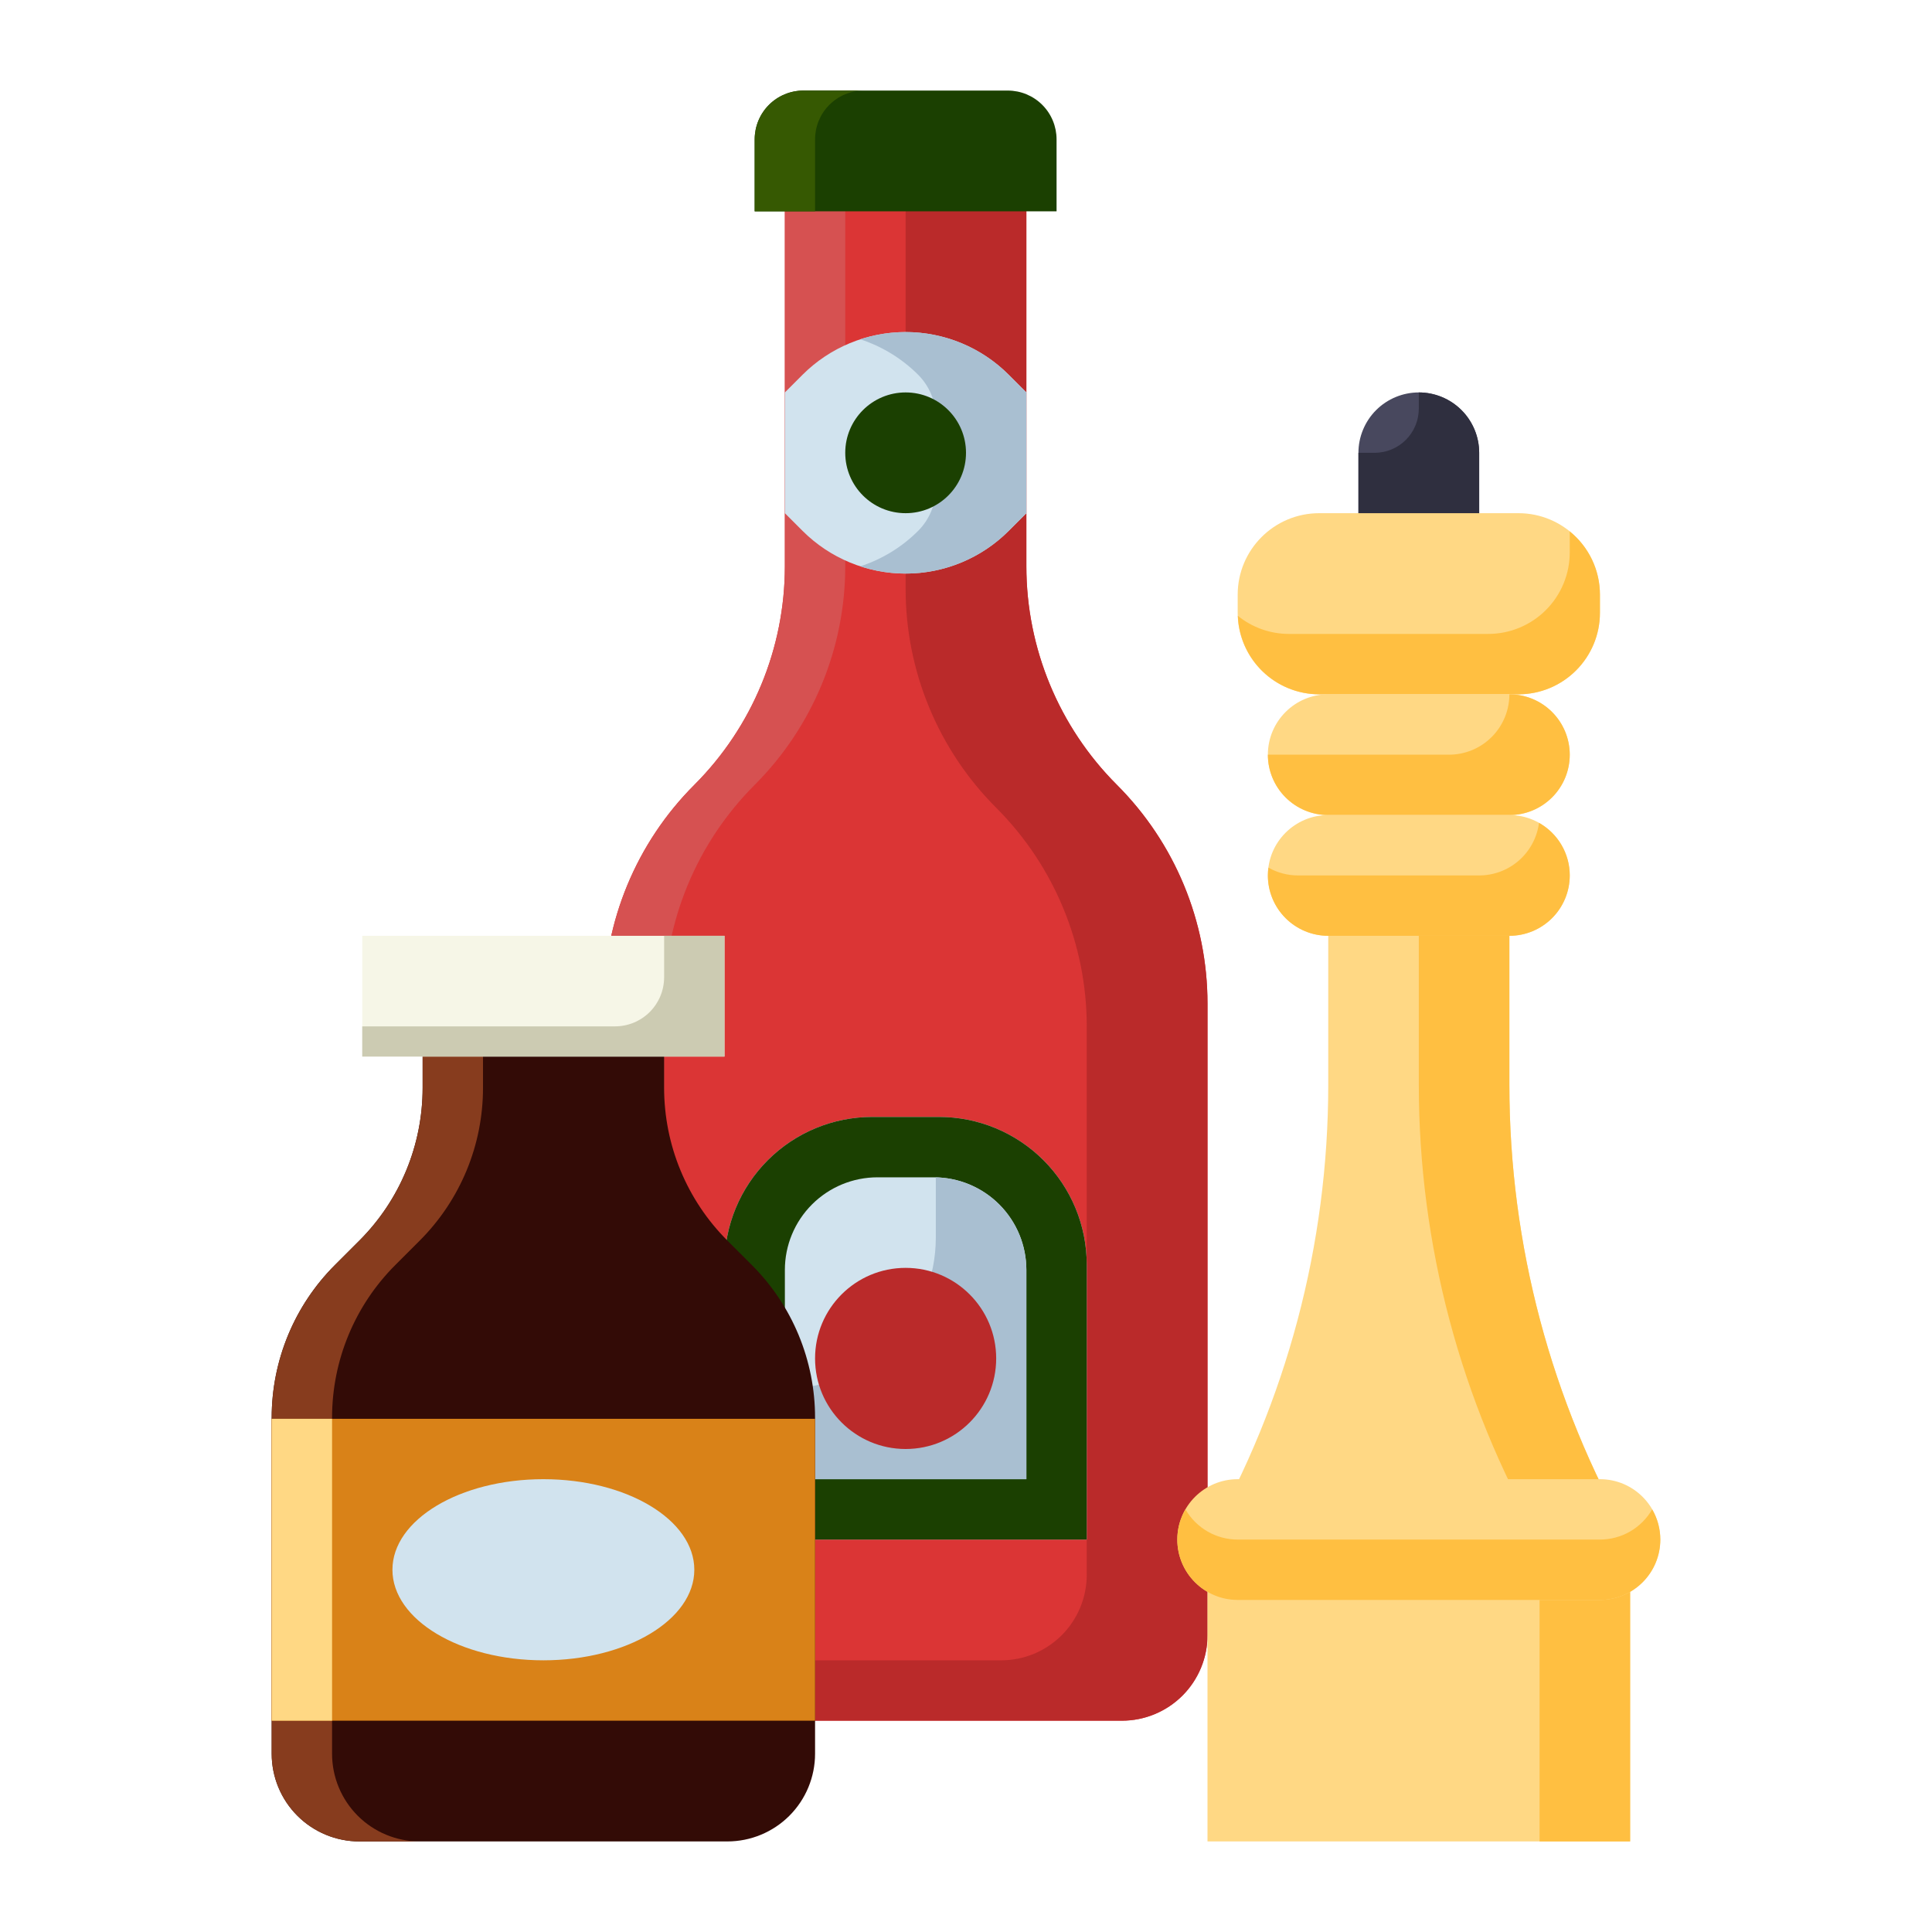 <svg width="138" height="138" viewBox="0 0 138 138" fill="none" xmlns="http://www.w3.org/2000/svg">
<path d="M73.312 40.446V10.781H56.062V40.446C56.062 46.303 53.736 51.921 49.594 56.062C45.452 60.204 43.125 65.822 43.125 71.679V116.794C43.125 118.415 43.769 119.97 44.915 121.116C46.062 122.262 47.616 122.906 49.237 122.906H80.138C81.759 122.906 83.313 122.262 84.46 121.116C85.606 119.97 86.25 118.415 86.25 116.794V71.679C86.25 65.822 83.923 60.204 79.781 56.062C75.639 51.921 73.312 46.303 73.312 40.446Z" fill="#DB3535"/>
<path d="M79.781 56.062C75.639 51.921 73.312 46.303 73.312 40.446V10.781H56.062V12.414H64.688V42.079C64.688 47.936 67.014 53.554 71.156 57.696C75.298 61.837 77.625 67.455 77.625 73.312V112.481C77.625 114.102 76.981 115.657 75.835 116.803C74.688 117.95 73.134 118.594 71.513 118.594H43.395C43.78 119.843 44.555 120.935 45.606 121.711C46.658 122.487 47.93 122.906 49.237 122.906H80.138C81.759 122.906 83.313 122.262 84.46 121.116C85.606 119.97 86.25 118.415 86.25 116.794V71.679C86.25 65.822 83.923 60.204 79.781 56.062Z" fill="#BA2A2A"/>
<path d="M116.438 131.531H86.25V109.969C91.902 100.078 94.875 88.882 94.875 77.49V62.531H107.813V77.49C107.812 88.882 110.785 100.078 116.438 109.969V131.531Z" fill="#FFD884"/>
<path d="M116.438 109.969C110.785 100.078 107.812 88.882 107.813 77.49V62.531H101.344V77.49C101.344 88.882 104.317 100.078 109.969 109.969V131.531H116.438V109.969Z" fill="#FFBF41"/>
<path d="M47.438 116.794V71.679C47.438 65.822 49.764 60.204 53.906 56.062C58.048 51.921 60.375 46.303 60.375 40.446V10.781H56.062V40.446C56.062 46.303 53.736 51.921 49.594 56.062C45.452 60.204 43.125 65.822 43.125 71.679V116.794C43.125 118.415 43.769 119.97 44.915 121.116C46.062 122.262 47.616 122.906 49.237 122.906H53.55C51.929 122.906 50.374 122.262 49.228 121.116C48.081 119.97 47.438 118.415 47.438 116.794Z" fill="#D65151"/>
<path d="M57.391 6.469H71.984C72.908 6.469 73.794 6.836 74.448 7.489C75.102 8.143 75.469 9.03 75.469 9.954V15.094H53.906V9.954C53.906 9.03 54.273 8.143 54.927 7.489C55.581 6.836 56.467 6.469 57.391 6.469Z" fill="#1B4001"/>
<path d="M61.704 6.469H57.391C56.467 6.469 55.581 6.836 54.927 7.489C54.273 8.143 53.906 9.03 53.906 9.954V15.094H58.219V9.954C58.219 9.03 58.586 8.143 59.239 7.489C59.893 6.836 60.779 6.469 61.704 6.469Z" fill="#365902"/>
<path d="M101.344 28.031C102.487 28.031 103.584 28.486 104.393 29.294C105.202 30.103 105.656 31.2 105.656 32.344V38.812H97.031V32.344C97.031 31.2 97.486 30.103 98.294 29.294C99.103 28.486 100.2 28.031 101.344 28.031Z" fill="#48485E"/>
<path d="M101.344 28.031V29.186C101.344 29.601 101.262 30.011 101.103 30.394C100.945 30.778 100.712 31.126 100.419 31.419C100.126 31.712 99.778 31.945 99.394 32.103C99.011 32.262 98.601 32.344 98.186 32.344H97.031V38.812H105.656V32.344C105.656 31.2 105.202 30.103 104.393 29.294C103.584 28.486 102.487 28.031 101.344 28.031Z" fill="#2F2F3F"/>
<path d="M108.458 36.656H94.23C91.013 36.656 88.406 39.263 88.406 42.48V43.77C88.406 46.987 91.013 49.594 94.23 49.594H108.458C111.674 49.594 114.281 46.987 114.281 43.77V42.48C114.281 39.263 111.674 36.656 108.458 36.656Z" fill="#FFD884"/>
<path d="M112.114 37.95C112.116 38.023 112.125 38.094 112.125 38.166V39.457C112.125 40.221 111.975 40.979 111.682 41.685C111.39 42.392 110.961 43.034 110.42 43.575C109.88 44.116 109.238 44.545 108.531 44.837C107.825 45.13 107.068 45.281 106.303 45.281H92.074C90.743 45.283 89.452 44.826 88.418 43.987C88.473 45.492 89.11 46.917 90.193 47.963C91.277 49.008 92.724 49.593 94.229 49.594H108.459C110.003 49.593 111.484 48.98 112.575 47.888C113.667 46.797 114.281 45.316 114.281 43.772V42.478C114.281 41.609 114.087 40.752 113.712 39.968C113.337 39.184 112.791 38.495 112.114 37.95Z" fill="#FFBF41"/>
<path d="M114.281 105.656H88.406C86.025 105.656 84.094 107.587 84.094 109.969C84.094 112.35 86.025 114.281 88.406 114.281H114.281C116.663 114.281 118.594 112.35 118.594 109.969C118.594 107.587 116.663 105.656 114.281 105.656Z" fill="#FFD884"/>
<path d="M114.281 109.969H88.406C87.65 109.969 86.907 109.769 86.252 109.391C85.597 109.012 85.053 108.468 84.675 107.812C84.294 108.467 84.094 109.211 84.094 109.969C84.094 111.112 84.548 112.209 85.357 113.018C86.166 113.827 87.263 114.281 88.406 114.281H114.281C115.425 114.281 116.522 113.827 117.331 113.018C118.139 112.209 118.594 111.112 118.594 109.969C118.594 109.211 118.393 108.467 118.012 107.812C117.634 108.468 117.091 109.012 116.436 109.391C115.781 109.769 115.038 109.969 114.281 109.969Z" fill="#FFBF41"/>
<path d="M107.813 49.594H94.875C92.493 49.594 90.562 51.525 90.562 53.906C90.562 56.288 92.493 58.219 94.875 58.219H107.813C110.194 58.219 112.125 56.288 112.125 53.906C112.125 51.525 110.194 49.594 107.813 49.594Z" fill="#FFD884"/>
<path d="M107.813 49.594C107.813 50.737 107.358 51.834 106.549 52.643C105.741 53.452 104.644 53.906 103.5 53.906H90.562C90.562 55.05 91.017 56.147 91.826 56.956C92.634 57.764 93.731 58.219 94.875 58.219H107.813C108.956 58.219 110.053 57.764 110.862 56.956C111.671 56.147 112.125 55.05 112.125 53.906C112.125 52.763 111.671 51.666 110.862 50.857C110.053 50.048 108.956 49.594 107.813 49.594Z" fill="#FFBF41"/>
<path d="M107.813 58.219H94.875C92.493 58.219 90.562 60.15 90.562 62.531C90.562 64.913 92.493 66.844 94.875 66.844H107.813C110.194 66.844 112.125 64.913 112.125 62.531C112.125 60.15 110.194 58.219 107.813 58.219Z" fill="#FFD884"/>
<path d="M109.929 58.776C109.794 59.814 109.286 60.767 108.5 61.459C107.714 62.149 106.703 62.531 105.656 62.531H92.719C91.977 62.532 91.248 62.34 90.602 61.974C90.577 62.159 90.564 62.345 90.562 62.531C90.562 63.675 91.017 64.772 91.826 65.581C92.634 66.389 93.731 66.844 94.875 66.844H107.813C108.956 66.844 110.053 66.389 110.862 65.581C111.671 64.772 112.125 63.675 112.125 62.531C112.125 61.767 111.922 61.016 111.536 60.356C111.15 59.696 110.595 59.151 109.929 58.776Z" fill="#FFBF41"/>
<path d="M73.312 36.656L72.049 37.919C70.097 39.872 67.449 40.969 64.688 40.969C61.926 40.969 59.278 39.872 57.325 37.919L56.062 36.656V28.031L57.325 26.768C59.278 24.816 61.926 23.719 64.688 23.719C67.449 23.719 70.097 24.816 72.049 26.768L73.312 28.031V36.656Z" fill="#D1E3EE"/>
<path d="M72.049 26.768C70.69 25.407 68.98 24.45 67.109 24.003C65.239 23.556 63.281 23.637 61.453 24.237C63.009 24.744 64.423 25.612 65.581 26.768C66.389 27.577 66.844 28.674 66.844 29.817V34.87C66.844 36.014 66.389 37.111 65.581 37.919C64.423 39.076 63.009 39.943 61.453 40.45C63.281 41.05 65.239 41.131 67.109 40.684C68.98 40.237 70.69 39.28 72.049 37.919L73.312 36.656V28.031L72.049 26.768Z" fill="#A9BFD1"/>
<path d="M62.302 79.781H67.073C68.458 79.781 69.831 80.054 71.111 80.584C72.391 81.115 73.554 81.892 74.534 82.872C75.514 83.852 76.291 85.015 76.822 86.295C77.352 87.575 77.625 88.947 77.625 90.333V109.969H51.75V90.333C51.75 87.535 52.862 84.851 54.841 82.872C56.819 80.893 59.503 79.781 62.302 79.781Z" fill="#D1E3EE"/>
<path d="M62.302 79.781H67.073C68.458 79.781 69.831 80.054 71.111 80.584C72.391 81.115 73.554 81.892 74.534 82.872C75.514 83.852 76.291 85.015 76.822 86.295C77.352 87.575 77.625 88.947 77.625 90.333V109.969H51.75V90.333C51.75 87.535 52.862 84.851 54.841 82.872C56.819 80.893 59.503 79.781 62.302 79.781Z" fill="#1B4001"/>
<path d="M62.677 84.094H66.697C67.566 84.094 68.426 84.265 69.229 84.597C70.031 84.93 70.761 85.417 71.375 86.031C71.989 86.645 72.477 87.375 72.809 88.177C73.141 88.98 73.312 89.84 73.312 90.709V105.656H56.062V90.709C56.062 88.954 56.759 87.272 58 86.031C59.24 84.791 60.923 84.094 62.677 84.094Z" fill="#D1E3EE"/>
<path d="M66.84 84.097C66.84 84.145 66.844 84.192 66.844 84.24V88.406C66.844 91.266 65.708 94.008 63.686 96.03C61.664 98.052 58.922 99.188 56.062 99.188V105.656H73.312V90.709C73.312 88.979 72.635 87.319 71.425 86.083C70.215 84.847 68.569 84.134 66.84 84.097Z" fill="#A9BFD1"/>
<path d="M47.438 77.71V73.312H30.188V77.71C30.188 79.734 29.789 81.738 29.014 83.608C28.24 85.478 27.105 87.177 25.674 88.608L23.92 90.361C22.489 91.792 21.354 93.491 20.579 95.361C19.805 97.231 19.406 99.235 19.406 101.259V125.267C19.406 126.928 20.066 128.522 21.241 129.697C22.416 130.871 24.009 131.531 25.67 131.531H51.955C53.616 131.531 55.209 130.871 56.384 129.697C57.559 128.522 58.219 126.928 58.219 125.267V101.259C58.219 99.235 57.82 97.231 57.046 95.361C56.271 93.491 55.136 91.792 53.705 90.361L51.951 88.608C50.52 87.177 49.385 85.478 48.611 83.608C47.836 81.738 47.438 79.734 47.438 77.71Z" fill="#330B06"/>
<path d="M23.719 125.267V101.259C23.719 99.235 24.117 97.231 24.892 95.361C25.666 93.491 26.802 91.792 28.233 90.361L29.986 88.608C31.417 87.177 32.552 85.478 33.327 83.608C34.101 81.738 34.5 79.734 34.5 77.71V73.312H30.188V77.71C30.188 79.734 29.789 81.738 29.014 83.608C28.24 85.478 27.105 87.177 25.674 88.608L23.92 90.361C22.489 91.792 21.354 93.491 20.579 95.361C19.805 97.231 19.406 99.235 19.406 101.259V125.267C19.406 126.928 20.066 128.522 21.241 129.697C22.416 130.871 24.009 131.531 25.67 131.531H29.983C28.322 131.531 26.728 130.871 25.553 129.697C24.379 128.522 23.719 126.928 23.719 125.267Z" fill="#873C1E"/>
<path d="M25.875 66.844H51.75V75.469H25.875V66.844Z" fill="#F6F6E7"/>
<path d="M47.438 66.844V69.803C47.438 70.734 47.068 71.626 46.41 72.285C45.751 72.943 44.859 73.312 43.928 73.312H25.875V75.469H51.75V66.844H47.438Z" fill="#CCCBB2"/>
<path d="M19.406 101.344H58.219V122.906H19.406V101.344Z" fill="#D98218"/>
<path d="M19.406 101.344H23.719V122.906H19.406V101.344Z" fill="#FFD884"/>
<path d="M38.812 118.594C44.767 118.594 49.594 115.698 49.594 112.125C49.594 108.552 44.767 105.656 38.812 105.656C32.858 105.656 28.031 108.552 28.031 112.125C28.031 115.698 32.858 118.594 38.812 118.594Z" fill="#D1E3EE"/>
<path d="M64.688 103.5C68.26 103.5 71.156 100.604 71.156 97.031C71.156 93.459 68.26 90.562 64.688 90.562C61.115 90.562 58.219 93.459 58.219 97.031C58.219 100.604 61.115 103.5 64.688 103.5Z" fill="#BA2A2A"/>
<path d="M64.688 36.656C67.069 36.656 69 34.725 69 32.344C69 29.962 67.069 28.031 64.688 28.031C62.306 28.031 60.375 29.962 60.375 32.344C60.375 34.725 62.306 36.656 64.688 36.656Z" fill="#1B4001"/>
</svg>

